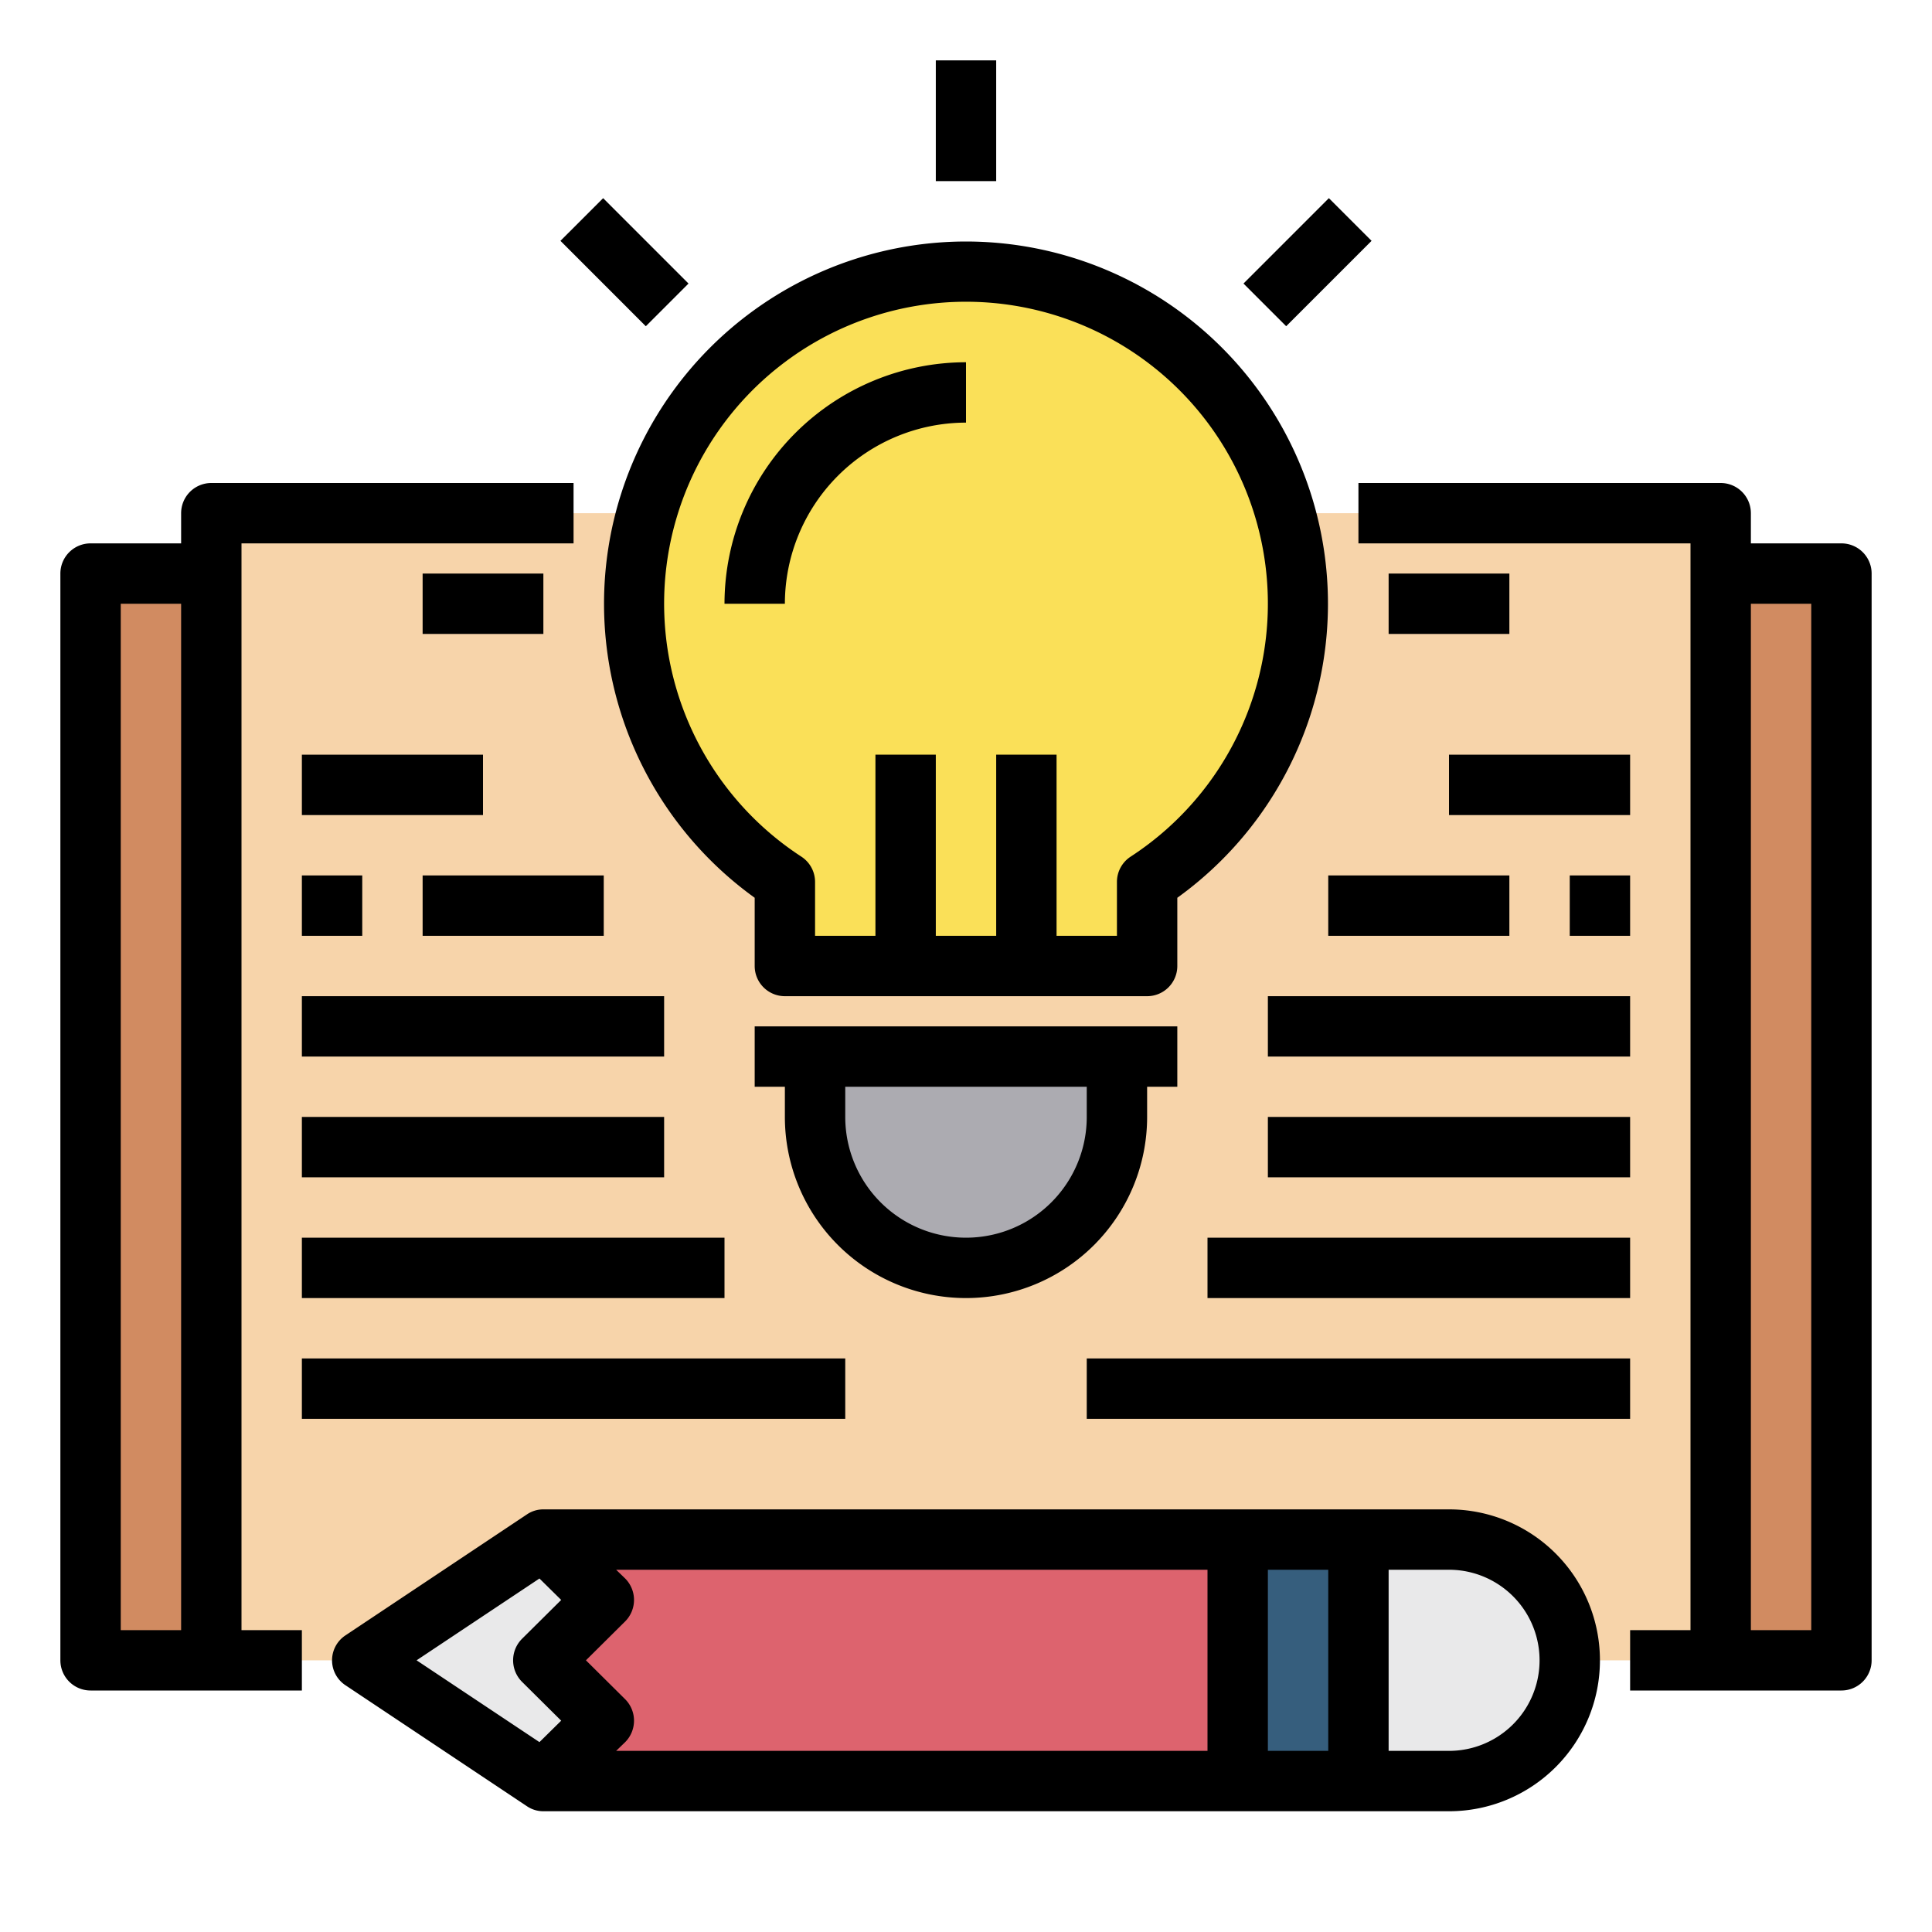 <?xml version="1.0" encoding="UTF-8" standalone="no"?> <svg xmlns="http://www.w3.org/2000/svg" viewBox="0 0 64 64"><g id="book-pencil-light_bulb-copywriting-editing-writing" data-name="book-pencil-light bulb-copywriting-editing-writing"><path d="M57,17V55H7V17H28a4,4,0,0,1,4,4,4,4,0,0,1,4-4Z" style="fill:#f7d4aa"/><polygon points="7 19 7 55 5 55 3 55 3 19 7 19" style="fill:#d18b61"/><polygon points="61 19 61 55 59 55 57 55 57 53.56 57 19 61 19" style="fill:#d18b61"/><path d="M37,35v2a5,5,0,0,1-10,0V35Z" style="fill:#acabb1"/><path d="M34,32H26V29.21A10.97,10.97,0,0,1,21,20a10.685,10.685,0,0,1,.39-2.9,11,11,0,0,1,21.22,0A10.685,10.685,0,0,1,43,20a10.97,10.97,0,0,1-5,9.21V32Z" style="fill:#fae058"/><path d="M48,59H45V51h3a4,4,0,1,1,0,8Z" style="fill:#e9e9ea"/><polygon points="18 59 12 55 18 51 20 53 18 55 20 57 18 59" style="fill:#e9e9ea"/><polygon points="41 59 18 59 20 57 18 55 20 53 18 51 41 51 41 59" style="fill:#dd636e"/><rect x="41" y="51" width="4" height="8" style="fill:#365e7d"/><path d="M8,18H19V16H7a1,1,0,0,0-1,1v1H3a1,1,0,0,0-1,1V55a1,1,0,0,0,1,1h7V54H8ZM6,54H4V20H6Z"/><path d="M61,18H58V17a1,1,0,0,0-1-1H45v2H56V54H54v2h7a1,1,0,0,0,1-1V19A1,1,0,0,0,61,18ZM60,54H58V20h2Z"/><path d="M48,50H18a.967.967,0,0,0-.55.17l-6,4a.99.99,0,0,0,0,1.66l6,4A.967.967,0,0,0,18,60H48a5,5,0,0,0,0-10ZM17.29,55.71,18.59,57l-.72.71L13.8,55l4.07-2.71.72.71-1.3,1.29A1.008,1.008,0,0,0,17.29,55.71ZM40,58H20.41l.3-.29a1.008,1.008,0,0,0,0-1.42L19.41,55l1.3-1.29a1.008,1.008,0,0,0,0-1.42l-.3-.29H40Zm4,0H42V52h2Zm4,0H46V52h2a3,3,0,0,1,0,6Z"/><rect x="14" y="19" width="4" height="2"/><rect x="46" y="19" width="4" height="2"/><path d="M32,8a12,12,0,0,0-7,21.74V32a1,1,0,0,0,1,1H38a1,1,0,0,0,1-1V29.74A12,12,0,0,0,32,8Zm5.45,20.38a1,1,0,0,0-.45.83V31H35V25H33v6H31V25H29v6H27V29.21a1,1,0,0,0-.45-.83,10,10,0,1,1,10.9,0Z"/><path d="M26,20a6.006,6.006,0,0,1,6-6V12a8.009,8.009,0,0,0-8,8Z"/><path d="M25,34v2h1v1a6,6,0,0,0,12,0V36h1V34Zm11,3a4,4,0,0,1-8,0V36h8Z"/><rect x="31" y="2" width="2" height="4"/><rect x="19.687" y="6.686" width="2" height="4" transform="translate(-0.084 17.17) rotate(-44.995)"/><rect x="41.314" y="7.686" width="4" height="2" transform="translate(6.544 33.171) rotate(-45)"/><rect x="10" y="29" width="2" height="2"/><rect x="14" y="29" width="6" height="2"/><rect x="10" y="33" width="12" height="2"/><rect x="10" y="37" width="12" height="2"/><rect x="10" y="41" width="14" height="2"/><rect x="10" y="45" width="18" height="2"/><rect x="52" y="29" width="2" height="2"/><rect x="44" y="29" width="6" height="2"/><rect x="42" y="33" width="12" height="2"/><rect x="42" y="37" width="12" height="2"/><rect x="40" y="41" width="14" height="2"/><rect x="36" y="45" width="18" height="2"/><rect x="10" y="25" width="6" height="2"/><rect x="48" y="25" width="6" height="2"/></g></svg>